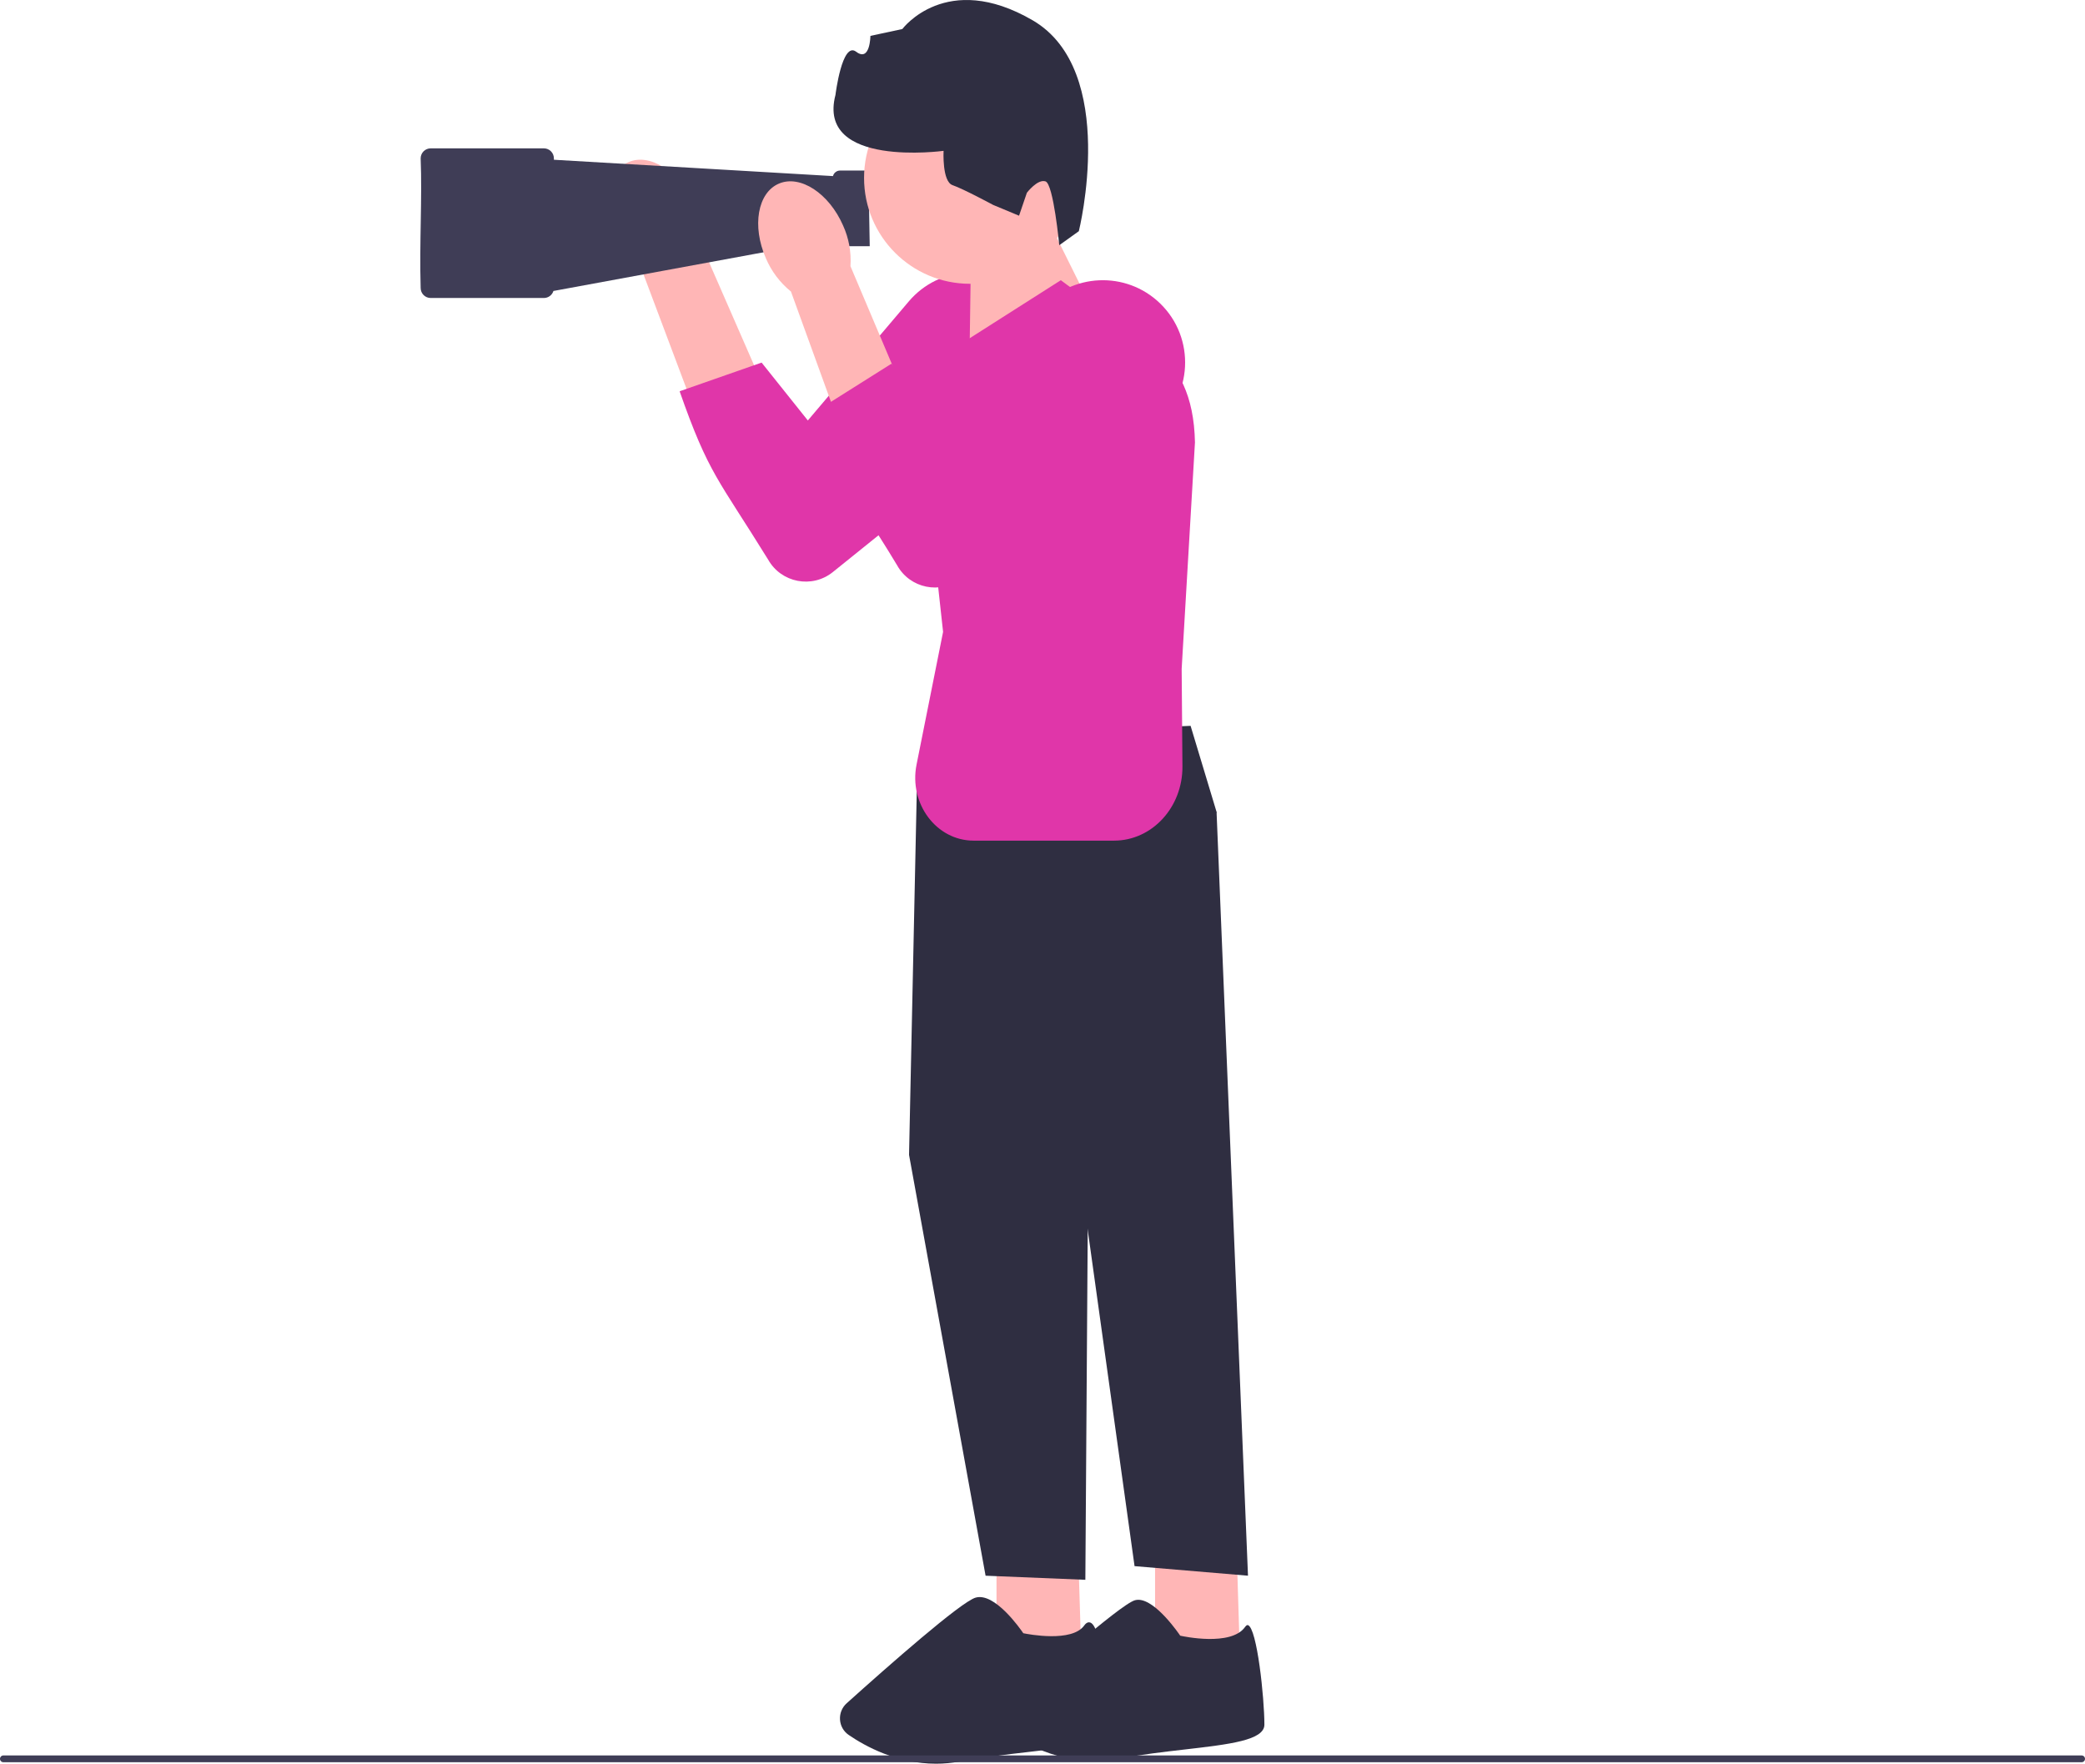 <svg width="253" height="214" viewBox="0 0 253 214" fill="none" xmlns="http://www.w3.org/2000/svg">
<g clip-path="url(#clip0_15_392)">
<path d="M140.158 186.549V200.143L150.44 200.475L150.012 186.549H140.158Z" fill="#FFB6B6"/>
<path d="M138.123 194.113C137.984 194.113 137.848 194.131 137.716 194.168C135.86 194.698 125.119 204.285 121.871 207.211C121.469 207.572 121.256 208.088 121.286 208.626C121.315 209.163 121.582 209.65 122.017 209.963C124.481 211.737 129.527 214.542 135.65 213.409C138.466 212.887 141.309 212.559 143.816 212.27C149.185 211.65 153.425 211.161 153.425 209.261C153.425 206.038 152.538 197.542 151.425 197.185C151.324 197.155 151.207 197.233 151.073 197.421C149.37 199.804 143.521 198.536 143.273 198.481L143.208 198.467L143.171 198.411C143.14 198.366 140.277 194.113 138.123 194.113Z" fill="#2F2E41"/>
<path d="M120.92 186.549V200.143L131.202 200.475L130.774 186.549H120.92Z" fill="#FFB6B6"/>
<path d="M116.774 89.233L111.301 93.377L110.306 140.129L119.593 191.191L131.7 191.688L132.031 142.947L147.621 98.516L144.47 88.072L116.774 89.233Z" fill="#2F2E41"/>
<path d="M142.314 97.19L147.621 98.516L151.435 191.191L137.67 190.03L128.549 124.545L142.314 97.19Z" fill="#2F2E41"/>
<path d="M113.579 214C108.86 214 105.027 211.915 102.979 210.509C102.36 210.085 101.978 209.41 101.929 208.66C101.879 207.902 102.175 207.177 102.739 206.669C107.821 202.099 116.612 194.356 118.387 193.85C120.687 193.191 123.774 197.588 124.171 198.171C124.813 198.303 130.079 199.308 131.565 197.228C131.848 196.832 132.114 196.814 132.289 196.87C133.876 197.378 134.519 207.597 134.519 209.261C134.519 211.457 130.366 211.936 124.617 212.599C122.114 212.888 119.278 213.215 116.472 213.735C115.478 213.919 114.511 214 113.579 214Z" fill="#2F2E41"/>
<path d="M74.79 28.746C73.033 24.866 73.694 20.804 76.266 19.673C78.839 18.542 82.347 20.771 84.104 24.653C84.828 26.194 85.157 27.887 85.064 29.592L92.292 46.127L84.14 49.398L77.88 32.75C76.529 31.68 75.47 30.307 74.79 28.746Z" fill="#FFB6B6"/>
<path d="M124.744 35.767C129.151 39.921 128.875 47.008 124.159 50.807L101.062 69.41C98.541 71.441 94.8 70.723 93.21 67.905C87.14 58.081 85.995 57.543 82.468 47.475L92.416 43.996L98.025 51.017L110.272 36.575C113.974 32.21 120.58 31.841 124.744 35.767Z" fill="#E036A9"/>
<path d="M128.146 28.678L131.924 36.287L117.645 43.18L117.82 30.983L128.146 28.678Z" fill="#FFB6B6"/>
<path d="M116.787 41.599L128.723 34C137.478 40.614 144.768 42.162 145 53.679L143.387 81.152L143.481 92.984C143.521 97.951 139.794 102 135.184 102H118.14C113.629 102 110.269 97.517 111.218 92.766L114.436 76.671L111 45.301L116.787 41.599Z" fill="#E036A9"/>
<path d="M51.044 19.218C51.044 18.546 51.589 18 52.262 18H65.993C66.666 18 67.212 18.546 67.212 19.218V19.384L101.075 21.365C101.174 20.98 101.52 20.694 101.935 20.694H105.536C105.536 20.107 104.803 20.646 105.39 20.646L104.864 25.639L105.39 20.694C105.39 20.323 105.165 22.646 105.536 22.646L105.434 20.559C105.806 20.559 108.258 22.947 108.258 23.317V25.639H108.932C108.884 25.545 108.856 25.445 108.856 25.34C108.856 24.844 109.437 24.442 110.154 24.442C110.87 24.442 105.39 20.15 105.39 20.646C105.803 20.791 105.536 20.231 105.536 20.694L114.42 24.277C114.42 24.864 113.944 25.34 113.357 25.34H106.5C105.913 25.34 105.438 24.864 105.438 24.277L105.536 29.873H101.935C101.472 29.873 101.096 29.517 101.053 29.065L67.156 35.305C67.001 35.799 66.539 36.158 65.993 36.158H52.262C51.589 36.158 51.044 35.613 51.044 34.94C50.881 29.375 51.241 24.088 51.044 19.218Z" fill="#3F3D56"/>
<path d="M117.696 34.434C124.792 34.434 130.545 28.683 130.545 21.59C130.545 14.496 124.792 8.746 117.696 8.746C110.6 8.746 104.848 14.496 104.848 21.59C104.848 28.683 110.6 34.434 117.696 34.434Z" fill="#FFB6B6"/>
<path d="M92.933 31.333C91.222 27.432 91.93 23.378 94.516 22.278C97.101 21.177 100.584 23.447 102.295 27.349C103.001 28.898 103.31 30.595 103.197 32.299L110.231 48.917L102.041 52.093L95.976 35.373C94.638 34.287 93.595 32.901 92.933 31.333Z" fill="#FFB6B6"/>
<path d="M140.756 36.801C145.113 41.007 144.754 48.09 139.994 51.834L116.68 70.165C114.136 72.166 110.403 71.405 108.846 68.568C102.892 58.674 102.41 60.019 99 49.911L108.182 44.124L113.86 51.738L126.275 37.44C130.027 33.119 136.637 32.827 140.756 36.801Z" fill="#E036A9"/>
<path d="M130.909 28.052L128.533 29.753C128.533 29.753 127.834 22.339 126.87 22.01C125.905 21.681 124.604 23.39 124.604 23.39L123.654 26.173L120.511 24.864C120.511 24.864 116.873 22.905 115.587 22.466C114.301 22.027 114.496 18.302 114.496 18.302C114.496 18.302 99.058 20.415 101.378 11.519C101.378 11.519 102.176 4.974 103.886 6.275C105.595 7.576 105.618 4.354 105.618 4.354L109.492 3.523C109.492 3.523 114.806 -3.634 125.29 2.454C135.774 8.543 130.909 28.052 130.909 28.052Z" fill="#2F2E41"/>
<path d="M0 213.411C0 213.639 0.183 213.823 0.412 213.823H252.589C252.817 213.823 253 213.639 253 213.411C253 213.183 252.817 213 252.589 213H0.412C0.183 213 0 213.183 0 213.411Z" fill="#3F3D56"/>
</g>
<defs>
<clipPath id="clip0_15_392">
<rect width="253" height="214" fill="white"/>
</clipPath>
</defs>
</svg>
